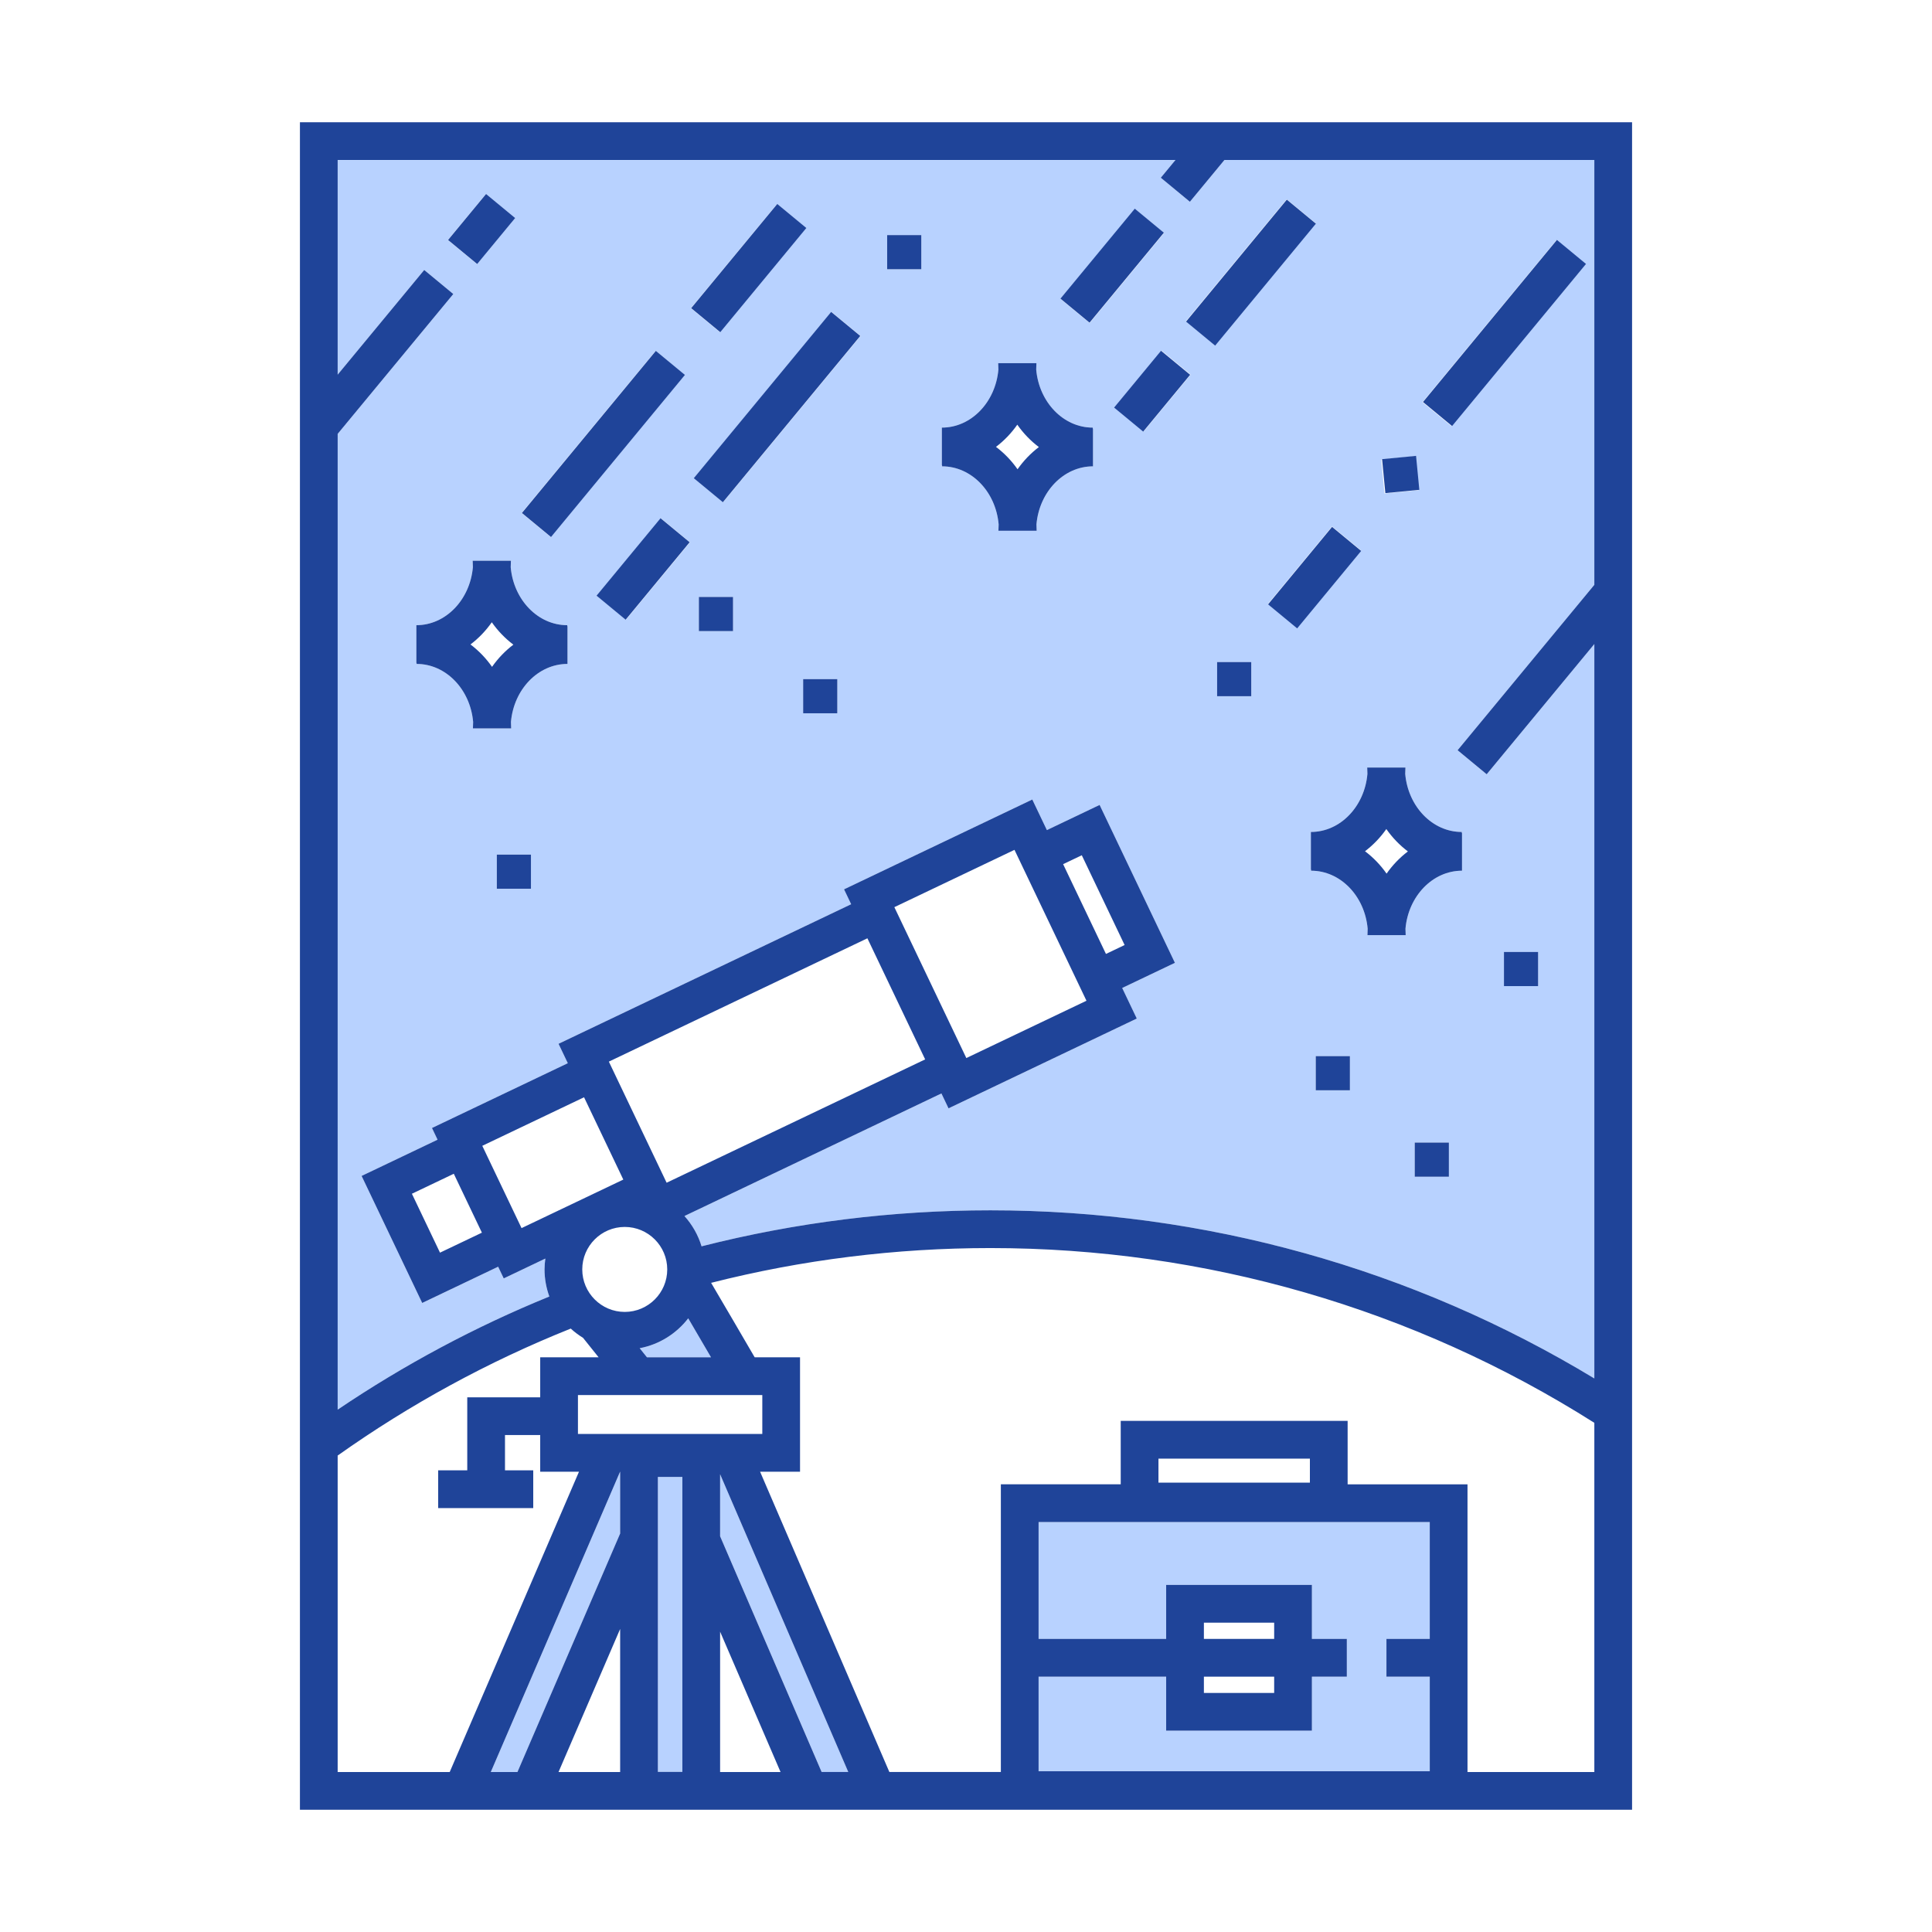 <?xml version="1.0" ?><!DOCTYPE svg  PUBLIC '-//W3C//DTD SVG 1.1//EN'  'http://www.w3.org/Graphics/SVG/1.1/DTD/svg11.dtd'><svg enable-background="new 0 0 512 512" height="512px" id="Telescope" version="1.1" viewBox="0 0 512 512" width="512px" xml:space="preserve" xmlns="http://www.w3.org/2000/svg" xmlns:xlink="http://www.w3.org/1999/xlink"><polygon fill="#B8D2FF" points="164.345,390.016 164.327,390.016 130.067,469.6 137.13,469.6 164.345,406.404 "/><rect fill="#B8D2FF" height="78.16" width="6.49" x="174.345" y="391.4"/><path d="M169.521,357.289l1.929,2.41h16.974c-2.041-3.5-4.189-7.176-6.041-10.331  C179.262,353.411,174.731,356.303,169.521,357.289z" fill="#B8D2FF"/><polygon fill="#B8D2FF" points="224.802,469.6 190.835,390.691 190.835,407.125 217.74,469.6 "/><polygon fill="#B8D2FF" points="378.902,434.332 378.902,403.359 275.237,403.359 275.237,434.332 309.045,434.332 309.045,420.021   347.668,420.021 347.668,434.332 356.924,434.332 356.924,444.332 347.668,444.332 347.668,458.645 309.045,458.645   309.045,444.332 275.237,444.332 275.237,469.408 378.902,469.408 378.902,444.332 367.424,444.332 367.424,434.332 "/><path d="M315.332,53.472l-7.707-6.372l3.885-4.699H89.485v56.886l22.932-27.737l7.707,6.372l-30.639,37.06v258.592  c17.655-11.922,36.463-21.976,56.095-29.98c-0.81-2.248-1.274-4.658-1.274-7.18c0-0.979,0.089-1.935,0.218-2.879l-11.03,5.262  l-1.479-3.1l-20.13,9.604l-16.058-33.663l20.13-9.603l-1.479-3.102l35.995-17.17l-2.453-5.141l77.543-36.989l-1.883-3.948  l49.888-23.799l3.864,8.1l13.974-6.665l19.959,41.843l-13.973,6.664l3.864,8.102l-49.89,23.797l-1.884-3.948l-68.096,32.483  c2.051,2.291,3.623,5.014,4.531,8.03c24.905-6.331,50.626-9.541,76.544-9.541c56.709,0,111.867,15.388,160.053,44.556V170.679  l-28.531,34.511l-7.707-6.372l36.238-43.833V42.4h-98.031L315.332,53.472z M398.566,252.281h9.047v9.047h-9.047V252.281z   M173.736,92.992l7.707,6.372l-35.502,42.941l-7.707-6.372L173.736,92.992z M118.69,63.602l10.071-12.181l7.707,6.372  l-10.071,12.181L118.69,63.602z M140.71,235.53h-9.046v-9.047h9.046V235.53z M150.392,175.946c-7.796,0-14.226,6.752-14.984,15.369  c0.033,0.565,0.055,1.134,0.055,1.708h-0.131h-9.869h-0.131c0-0.574,0.022-1.143,0.055-1.708  c-0.758-8.617-7.188-15.369-14.984-15.369v-0.267c-0.022,0-0.043,0.002-0.065,0.002v-10c7.795,0,14.226-6.752,14.984-15.369  c-0.033-0.565-0.055-1.134-0.055-1.708h0.131h9.869h0.131c0,0.574-0.022,1.143-0.055,1.708c0.758,8.617,7.188,15.369,14.984,15.369  v0.267c0.021,0,0.043-0.002,0.065-0.002V175.946z M165.883,164.239l-7.707-6.372l16.965-20.521l7.708,6.372L165.883,164.239z   M205.909,54.076l7.707,6.372l-22.819,27.601l-7.707-6.372L205.909,54.076z M194.259,167.248h-9.047v-9.047h9.047V167.248z   M221.892,189.025h-9.047v-9.046h9.047V189.025z M191.644,133.08l-7.708-6.372l36.417-44.049l7.707,6.372L191.644,133.08z   M244.153,71.35h-9.047v-9.047h9.047V71.35z M289.655,123.585c-7.797,0-14.228,6.754-14.983,15.374  c0.031,0.563,0.055,1.131,0.055,1.704h-0.132h-9.868h-0.132c0-0.573,0.022-1.141,0.056-1.704  c-0.758-8.62-7.188-15.374-14.985-15.374v-0.266c-0.021,0-0.043,0.002-0.065,0.002v-10c7.797,0,14.228-6.755,14.983-15.374  c-0.032-0.564-0.055-1.131-0.055-1.704h0.131h9.869h0.131c0,0.573-0.021,1.14-0.055,1.704c0.757,8.619,7.188,15.374,14.984,15.374  v0.266c0.021,0,0.043-0.002,0.065-0.002V123.585z M288.768,85.604l-7.707-6.372l19.703-23.833l7.707,6.372L288.768,85.604z   M303.086,114.337l-7.706-6.372l12.442-15.051l7.707,6.372L303.086,114.337z M331.593,184.502h-9.047v-9.046h9.047V184.502z   M357.737,288.935h-9.046v-9.047h9.046V288.935z M383.967,311.842h-9.046v-9.047h9.046V311.842z M412.465,63.641l7.707,6.372  l-35.502,42.941l-7.707-6.372L412.465,63.641z M375.046,120.909l0.864,9.005l-9.006,0.864l-0.864-9.006L375.046,120.909z   M362.456,203.402h9.869h0.131c0,0.572-0.022,1.14-0.056,1.703c0.758,8.62,7.188,15.374,14.984,15.374v0.266  c0.022,0,0.044-0.001,0.066-0.001v10c-7.796,0-14.227,6.751-14.984,15.368c0.033,0.565,0.055,1.134,0.055,1.708h-0.131h-9.869  h-0.131c0-0.574,0.021-1.143,0.055-1.708c-0.758-8.617-7.188-15.368-14.984-15.368v-0.267c-0.021,0-0.043,0.002-0.064,0.002v-10  c7.797,0,14.227-6.754,14.983-15.374c-0.032-0.563-0.055-1.131-0.055-1.703H362.456z M360.705,145.881l-16.965,20.521l-7.708-6.372  l16.966-20.521L360.705,145.881z M348.691,59.176l-26.71,32.308l-7.708-6.372l26.711-32.308L348.691,59.176z" fill="#B8D2FF"/><path d="M79.485,32.4V479.6h353.031V32.4H79.485z M287.926,265.207l-31.838,15.187l-2.962-6.21l-16.114-33.78  l31.837-15.188L287.926,265.207z M281.738,229.01l4.947-2.359l11.35,23.791l-4.947,2.359L281.738,229.01z M245.178,280.751  l-68.517,32.685l-1.08-2.266l-14.229-29.829l68.517-32.684L245.178,280.751z M357.136,393.359v-16.809h-60.132v16.809h-31.767v76.24  H235.69l-34.259-79.584h10.587v-30.316h-12.02c-2.909-4.996-8.325-14.284-11.546-19.734c24.078-6.115,48.948-9.216,74.011-9.216  c56.92,0,112.223,16.016,160.053,46.314V469.6h-33.613v-76.24H357.136z M378.902,444.332v25.076H275.237v-25.076h33.808v14.313  h38.623v-14.313h9.256v-10h-9.256v-14.312h-38.623v14.312h-33.808v-30.973h103.665v30.973h-11.479v10H378.902z M337.668,444.332  v4.313h-18.623v-4.313H337.668z M319.045,434.332v-4.312h18.623v4.312H319.045z M307.004,392.91v-6.359h40.132v6.359H307.004z   M190.835,407.125v-16.434l33.967,78.908h-7.063L190.835,407.125z M206.852,469.6h-16.017v-37.193L206.852,469.6z M202.019,369.699  v10.316h-48.857v-10.316H202.019z M180.835,391.4v78.16h-6.49V391.4H180.835z M137.13,469.6h-7.063l34.259-79.584h0.018v16.389  L137.13,469.6z M164.345,431.687V469.6h-16.327L164.345,431.687z M171.451,359.699l-1.929-2.41c5.209-0.986,9.74-3.878,12.862-7.921  c1.852,3.155,4,6.831,6.041,10.331H171.451z M165.565,347.672c-6.208,0-11.26-5.051-11.26-11.26s5.051-11.261,11.26-11.261  c6.209,0,11.261,5.052,11.261,11.261S171.775,347.672,165.565,347.672z M165.184,312.6l-26.969,12.864l-10.405-21.812l26.969-12.865  L165.184,312.6z M154.509,354.535l4.133,5.164h-15.481v10.604h-19.333v19.351h-7.706v10h25.192v-10h-7.487v-9.351h9.333v9.713  h10.278L119.18,469.6H89.485v-83.865c19.247-13.641,39.995-24.942,61.77-33.646C152.257,353.004,153.345,353.822,154.509,354.535z   M422.516,154.984l-36.238,43.833l7.707,6.372l28.531-34.511v194.626c-48.186-29.168-103.344-44.556-160.053-44.556  c-25.918,0-51.64,3.21-76.544,9.541c-0.909-3.017-2.48-5.739-4.531-8.03l68.096-32.483l1.884,3.948l49.89-23.797l-3.864-8.102  l13.973-6.664l-19.959-41.843l-13.974,6.665l-3.864-8.1l-49.888,23.799l1.883,3.948l-77.543,36.989l2.453,5.141l-35.995,17.17  l1.479,3.102l-20.13,9.603l16.058,33.663l20.13-9.604l1.479,3.1l11.03-5.262c-0.128,0.944-0.218,1.9-0.218,2.879  c0,2.521,0.464,4.932,1.274,7.18c-19.632,8.005-38.439,18.059-56.095,29.98V114.98l30.639-37.06l-7.707-6.372L89.485,99.286V42.4  H311.51l-3.885,4.699l7.707,6.372l9.152-11.071h98.031V154.984z M127.709,326.67l-11.104,5.297l-7.448-15.611l11.105-5.297  l0.461,0.967L127.709,326.67z" fill="#1F4499"/><path d="M289.59,113.321c-7.797,0-14.228-6.755-14.984-15.374c0.033-0.564,0.055-1.131,0.055-1.704h-0.131h-9.869  h-0.131c0,0.573,0.022,1.14,0.055,1.704c-0.756,8.619-7.187,15.374-14.983,15.374v10c0.022,0,0.043-0.002,0.065-0.002v0.266  c7.797,0,14.227,6.754,14.985,15.374c-0.033,0.563-0.056,1.131-0.056,1.704h0.132h9.868h0.132c0-0.573-0.023-1.141-0.055-1.704  c0.756-8.62,7.187-15.374,14.983-15.374v-10c-0.022,0-0.044,0.002-0.065,0.002V113.321z M269.66,124.361  c-1.602-2.289-3.534-4.292-5.717-5.934c2.155-1.632,4.065-3.617,5.651-5.883c1.603,2.289,3.534,4.292,5.718,5.934  C273.156,120.11,271.246,122.096,269.66,124.361z" fill="#1F4499"/><path d="M347.396,220.479v10c0.021,0,0.043-0.002,0.064-0.002v0.267c7.796,0,14.227,6.751,14.984,15.368  c-0.033,0.565-0.055,1.134-0.055,1.708h0.131h9.869h0.131c0-0.574-0.021-1.143-0.055-1.708c0.758-8.617,7.188-15.368,14.984-15.368  v-10c-0.022,0-0.044,0.001-0.066,0.001v-0.266c-7.797,0-14.227-6.754-14.984-15.374c0.033-0.563,0.056-1.131,0.056-1.703h-0.131  h-9.869h-0.131c0,0.572,0.022,1.14,0.055,1.703C361.623,213.726,355.193,220.479,347.396,220.479z M367.391,219.703  c1.603,2.289,3.535,4.292,5.717,5.934c-2.155,1.632-4.064,3.617-5.651,5.883c-1.603-2.289-3.534-4.292-5.718-5.934  C363.895,223.954,365.805,221.969,367.391,219.703z" fill="#1F4499"/><path d="M150.326,165.682c-7.796,0-14.226-6.752-14.984-15.369c0.033-0.565,0.055-1.134,0.055-1.708h-0.131h-9.869  h-0.131c0,0.574,0.022,1.143,0.055,1.708c-0.758,8.617-7.188,15.369-14.984,15.369v10c0.022,0,0.043-0.002,0.065-0.002v0.267  c7.795,0,14.226,6.752,14.984,15.369c-0.033,0.565-0.055,1.134-0.055,1.708h0.131h9.869h0.131c0-0.574-0.022-1.143-0.055-1.708  c0.758-8.617,7.188-15.369,14.984-15.369v-10c-0.022,0-0.044,0.002-0.065,0.002V165.682z M130.396,176.723  c-1.603-2.289-3.535-4.292-5.717-5.934c2.156-1.632,4.065-3.617,5.652-5.884c1.603,2.289,3.535,4.293,5.718,5.934  C133.893,172.472,131.983,174.457,130.396,176.723z" fill="#1F4499"/><rect fill="#1F4499" height="9.047" width="9.046" x="131.664" y="226.483"/><rect fill="#1F4499" height="9.046" width="9.047" x="212.845" y="179.979"/><rect fill="#1F4499" height="9.047" width="9.047" x="185.212" y="158.201"/><rect fill="#1F4499" height="9.047" width="9.047" x="235.106" y="62.303"/><rect fill="#1F4499" height="9.047" transform="matrix(0.096 0.995 -0.995 0.096 460.801 -255.458)" width="9.046" x="366.452" y="121.32"/><rect fill="#1F4499" height="9.046" width="9.047" x="322.546" y="175.456"/><rect fill="#1F4499" height="9.047" width="9.046" x="374.921" y="302.795"/><rect fill="#1F4499" height="9.047" width="9.047" x="398.566" y="252.281"/><rect fill="#1F4499" height="9.047" width="9.046" x="348.691" y="279.888"/><rect fill="#1F4499" height="19.529" transform="matrix(-0.771 -0.637 0.637 -0.771 474.82 378.136)" width="9.999" x="300.455" y="93.861"/><rect fill="#1F4499" height="10" transform="matrix(-0.637 0.771 -0.771 -0.637 598.299 -137.367)" width="41.919" x="310.523" y="67.144"/><rect fill="#1F4499" height="10" transform="matrix(0.637 -0.771 0.771 0.637 52.613 252.763)" width="30.923" x="279.304" y="65.501"/><rect fill="#1F4499" height="26.625" transform="matrix(-0.771 -0.637 0.637 -0.771 205.839 375.659)" width="10" x="165.512" y="137.48"/><rect fill="#1F4499" height="57.153" transform="matrix(-0.771 -0.637 0.637 -0.771 296.033 322.264)" width="10" x="200.998" y="79.293"/><rect fill="#1F4499" height="55.717" transform="matrix(0.771 0.637 -0.637 0.771 111.618 -74.872)" width="10" x="154.838" y="89.791"/><rect fill="#1F4499" height="35.812" transform="matrix(0.771 0.637 -0.637 0.771 90.764 -110.096)" width="10" x="193.353" y="53.157"/><rect fill="#1F4499" height="15.805" transform="matrix(0.771 0.637 -0.637 0.771 67.931 -67.376)" width="10" x="122.579" y="52.795"/><rect fill="#1F4499" height="10" transform="matrix(-0.637 0.771 -0.771 -0.637 688.226 -18.081)" width="26.625" x="335.057" y="147.955"/><rect fill="#1F4499" height="55.717" transform="matrix(0.771 0.637 -0.637 0.771 147.656 -233.721)" width="10" x="393.567" y="60.439"/></svg>